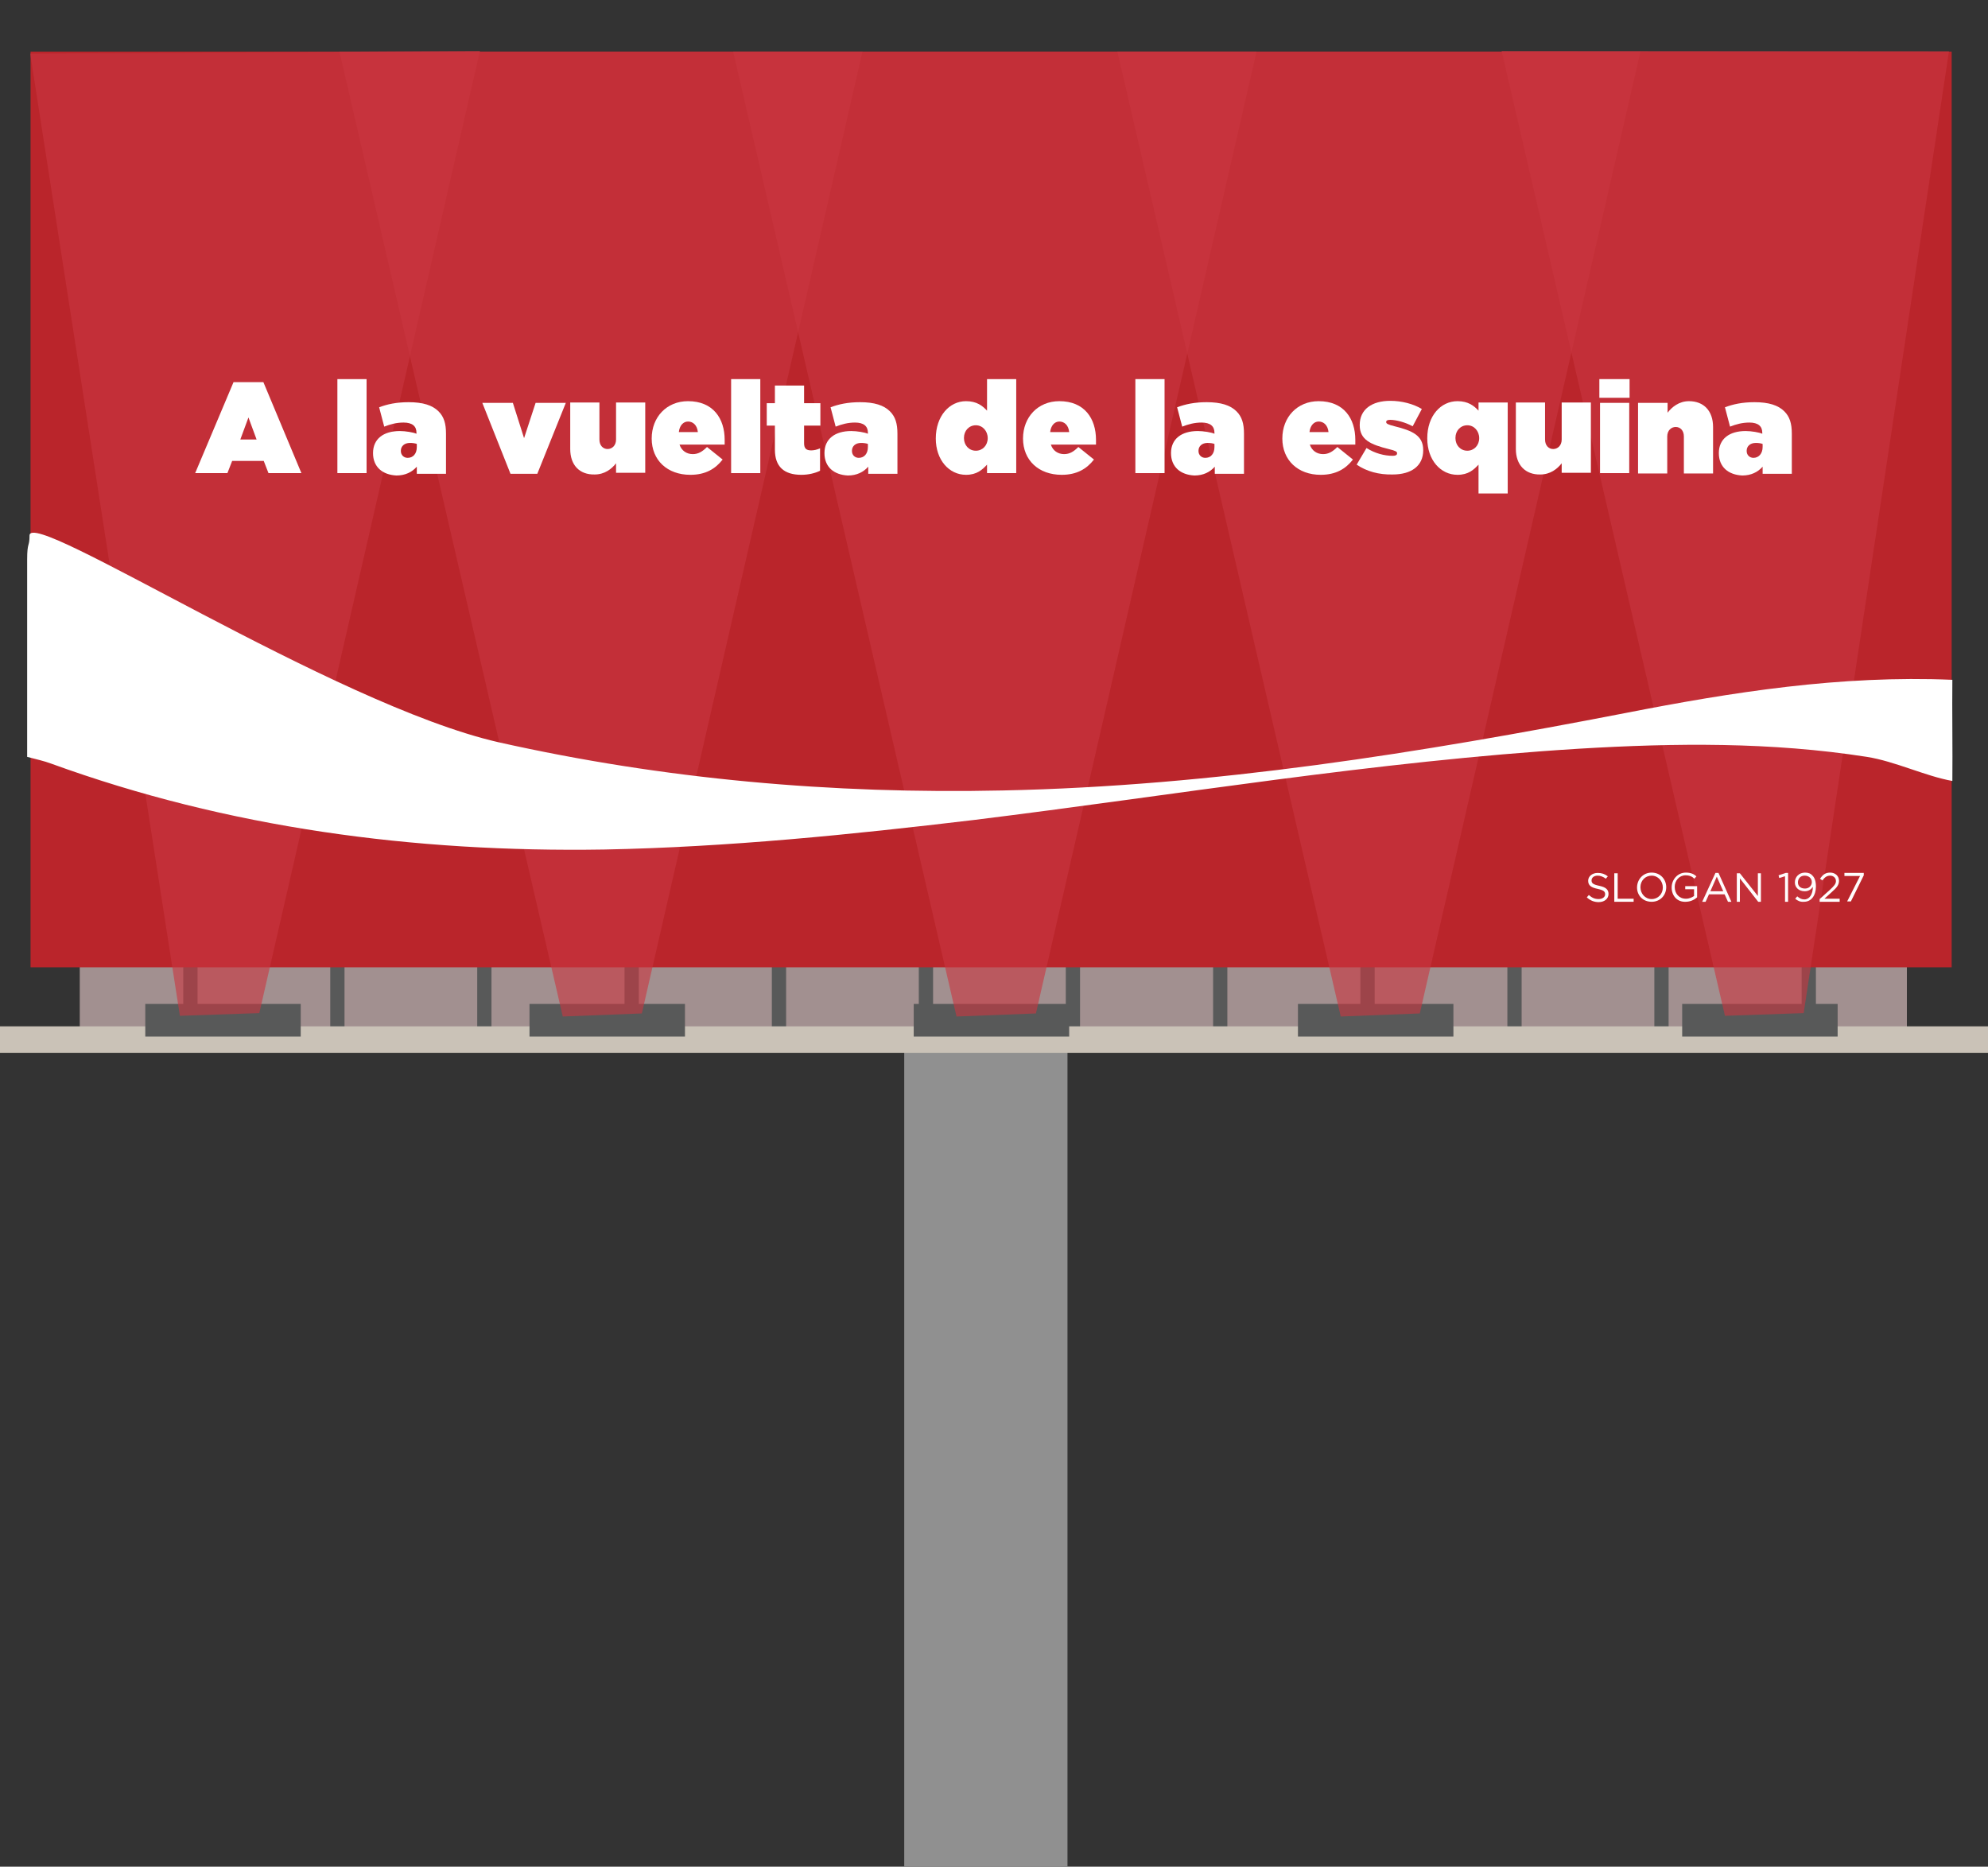 <?xml version="1.0" encoding="utf-8"?>
<!-- Generator: Adobe Illustrator 19.0.0, SVG Export Plug-In . SVG Version: 6.00 Build 0)  -->
<svg version="1.1" id="Layer_1" xmlns="http://www.w3.org/2000/svg" xmlns:xlink="http://www.w3.org/1999/xlink" x="0px" y="0px"
	 viewBox="-70.9 176 585.7 550" style="enable-background:new -70.9 176 585.7 550;" xml:space="preserve">
<rect x="-70.9" y="176" width="585.7" height="550" fill="#333333" stroke="none"/>
<style type="text/css">
	.st0{fill:#909090;}
	.st1{fill:#A29090;}
	.st2{fill:#585959;}
	.st3{fill:#CAC2B7;}
	.st4{fill:#BA252B;}
	.st5{opacity:0.61;fill:#C93641;enable-background:new    ;}
	.st6{fill:#FFFFFF;}
	.st7{fill:#FFFDFD;}
</style>
<rect x="195.5" y="467" class="st0" width="48.1" height="264.9"/>
<rect x="-47.4" y="448.9" class="st1" width="538.3" height="30.1"/>
<rect x="-16.9" y="448.9" class="st2" width="4.2" height="30.1"/>
<rect x="26.4" y="448.9" class="st2" width="4.2" height="30.1"/>
<rect x="69.7" y="448.9" class="st2" width="4.2" height="30.1"/>
<rect x="113.1" y="448.9" class="st2" width="4.2" height="30.1"/>
<rect x="156.5" y="448.9" class="st2" width="4.2" height="30.1"/>
<rect x="199.8" y="448.9" class="st2" width="4.2" height="30.1"/>
<rect x="243.1" y="448.9" class="st2" width="4.2" height="30.1"/>
<rect x="286.5" y="448.9" class="st2" width="4.2" height="30.1"/>
<rect x="329.9" y="448.9" class="st2" width="4.2" height="30.1"/>
<rect x="373.2" y="448.9" class="st2" width="4.2" height="30.1"/>
<rect x="416.5" y="448.9" class="st2" width="4.2" height="30.1"/>
<rect x="459.9" y="448.9" class="st2" width="4.2" height="30.1"/>
<rect x="-70.9" y="478.4" class="st3" width="585.7" height="7.8"/>
<rect x="-28.1" y="471.8" class="st2" width="45.8" height="9.6"/>
<rect x="85.1" y="471.8" class="st2" width="45.8" height="9.6"/>
<rect x="198.3" y="471.8" class="st2" width="45.8" height="9.6"/>
<rect x="311.5" y="471.8" class="st2" width="45.8" height="9.6"/>
<rect x="424.7" y="471.8" class="st2" width="45.8" height="9.6"/>
<rect x="-61.9" y="191.2" class="st4" width="566" height="269.8"/>
<polygon class="st5" points="5.5,474.5 70.5,191 -62,191.8 -17.9,475.3 "/>
<polygon class="st5" points="118.2,474.6 183.2,191.2 29.1,191.2 94.9,475.5 "/>
<polygon class="st5" points="234.3,474.6 299.3,191.2 145.1,191.2 210.9,475.5 "/>
<polygon class="st5" points="347.4,474.6 412.4,191.2 258.3,191.2 324.1,475.5 "/>
<polygon class="st5" points="460.5,474.5 503.3,191.1 371.5,191 437.3,475.3 "/>
<g>
	<path class="st6" d="M407.9,386.1c-60.4,11.7-121.1,21.5-183.3,22.8c-50.4,1.1-100-3.3-148.6-14.2
		c-48.7-11.1-138.2-69.4-138.2-60.9c0,3.4-0.7,1.8-0.7,7.1V399c2.6,0.7,5,1.2,7.1,2c52,18.9,106.7,26.2,162.9,25.3
		c36.5-0.7,72.8-4.4,108.9-8.7c59.3-7.3,118.3-17.3,178.3-21c28.4-1.7,56.6-2,84.8,2.4c8.3,1.3,17.3,5.7,25.2,7.1
		c0.1-9-0.1-20.8,0-29.8C471.4,374.9,439.6,379.9,407.9,386.1z"/>
</g>
<g>
	<path class="st6" d="M-2.1,288.6h8.8l11.2,26.8H8.2l-1.4-3.6h-9.3l-1.4,3.6h-9.5L-2.1,288.6z M4.7,305.5L2.3,299l-2.4,6.5H4.7z"/>
	<path class="st6" d="M28.5,287.7h8.6v27.7h-8.6C28.5,315.4,28.5,287.7,28.5,287.7z"/>
	<path class="st6" d="M39,309.5L39,309.5c0-4.2,3.1-6.5,7.9-6.5c1.7,0,4,0.4,4.9,0.8v-0.3c0-1.9-1.2-3-3.8-3c-2.1,0-3.9,0.5-5.7,1.2
		l-1.5-5.7c2.4-0.9,5.1-1.5,8.7-1.5c4.2,0,7,0.9,8.8,2.7c1.6,1.6,2.2,3.6,2.2,6.6v11.8h-8.6v-2.1c-1.4,1.6-3.4,2.6-6,2.6
		C41.8,315.9,39,313.6,39,309.5z M51.9,307.7v-0.9c-0.5-0.2-1.3-0.3-2-0.3c-1.7,0-2.7,1-2.7,2.3v0.1c0,1.2,0.9,2,2,2
		C50.8,310.9,51.9,309.7,51.9,307.7z"/>
	<path class="st6" d="M71.2,294.7h9l3.3,10.4l3.4-10.4h8.9l-8.4,20.9h-7.9L71.2,294.7z"/>
	<path class="st6" d="M97.1,308.3v-13.7h8.6v10.9c0,1.8,1.1,2.8,2.4,2.8c1.3,0,2.5-1,2.5-2.8v-10.9h8.6v20.7h-8.6v-2.8
		c-1.3,1.7-3.4,3.3-6.3,3.3C99.8,315.9,97.1,313,97.1,308.3z"/>
	<path class="st6" d="M121.1,305.2L121.1,305.2c0-6.3,4.4-11,10.7-11c7.4,0,10.8,5.1,10.8,11.4c0,0.5,0,1,0,1.4h-13.3
		c0.6,1.8,2.1,2.8,3.9,2.8c1.6,0,2.8-0.7,4.2-2.1l4.6,3.7c-2.1,2.7-5,4.5-9.5,4.5C125.7,315.9,121.1,311.6,121.1,305.2z
		 M134.7,303.3c-0.2-2-1.4-3.1-2.9-3.1c-1.4,0-2.5,1.2-2.7,3.1H134.7z"/>
	<path class="st6" d="M144.5,287.7h8.6v27.7h-8.6V287.7z"/>
	<path class="st6" d="M157.4,308.5v-7.1H155v-6.6h2.4v-5.2h8.6v5.2h4.8v6.6H166v5.2c0,1.6,0.7,2.1,2.1,2.1c0.8,0,1.7-0.2,2.6-0.6
		v6.6c-1.4,0.7-3.4,1.2-5.5,1.2C160.1,315.9,157.4,313.5,157.4,308.5z"/>
	<path class="st6" d="M172,309.5L172,309.5c0-4.2,3.1-6.5,7.9-6.5c1.7,0,4,0.4,4.9,0.8v-0.3c0-1.9-1.2-3-3.8-3
		c-2.1,0-3.9,0.5-5.7,1.2l-1.5-5.7c2.4-0.9,5.1-1.5,8.7-1.5c4.2,0,7,0.9,8.8,2.7c1.6,1.6,2.2,3.6,2.2,6.6v11.8h-8.6v-2.1
		c-1.4,1.6-3.4,2.6-6,2.6C174.8,315.9,172,313.6,172,309.5z M184.8,307.7v-0.9c-0.5-0.2-1.3-0.3-2-0.3c-1.7,0-2.7,1-2.7,2.3v0.1
		c0,1.2,0.9,2,2,2C183.7,310.9,184.8,309.7,184.8,307.7z"/>
	<path class="st6" d="M204.8,305.2L204.8,305.2c0-6.6,4-11,8.9-11c3.2,0,4.9,1.4,6.2,2.8v-9.3h8.6v27.7h-8.6v-2.5
		c-1.4,1.5-3,3-6.2,3C208.7,315.9,204.8,311.5,204.8,305.2z M220.1,305.1L220.1,305.1c0-2.1-1.5-3.8-3.5-3.8s-3.5,1.6-3.5,3.7v0.1
		c0,2.1,1.5,3.7,3.5,3.7S220.1,307.2,220.1,305.1z"/>
	<path class="st6" d="M230.5,305.2L230.5,305.2c0-6.3,4.4-11,10.7-11c7.4,0,10.8,5.1,10.8,11.4c0,0.5,0,1,0,1.4h-13.3
		c0.6,1.8,2.1,2.8,3.9,2.8c1.6,0,2.8-0.7,4.2-2.1l4.6,3.7c-2.1,2.7-5,4.5-9.5,4.5C235.1,315.9,230.5,311.6,230.5,305.2z
		 M244.1,303.3c-0.2-2-1.4-3.1-2.9-3.1c-1.4,0-2.5,1.2-2.7,3.1H244.1z"/>
	<path class="st6" d="M263.6,287.7h8.6v27.7h-8.6V287.7z"/>
	<path class="st6" d="M274.1,309.5L274.1,309.5c0-4.2,3.1-6.5,7.9-6.5c1.7,0,4,0.4,4.9,0.8v-0.3c0-1.9-1.2-3-3.8-3
		c-2.1,0-3.9,0.5-5.7,1.2l-1.5-5.7c2.4-0.9,5.1-1.5,8.7-1.5c4.2,0,7,0.9,8.8,2.7c1.6,1.6,2.2,3.6,2.2,6.6v11.8H287v-2.1
		c-1.4,1.6-3.4,2.6-6,2.6C276.9,315.9,274.1,313.6,274.1,309.5z M286.9,307.7v-0.9c-0.5-0.2-1.3-0.3-2-0.3c-1.7,0-2.7,1-2.7,2.3v0.1
		c0,1.2,0.9,2,2,2C285.8,310.9,286.9,309.7,286.9,307.7z"/>
	<path class="st6" d="M306.9,305.2L306.9,305.2c0-6.3,4.4-11,10.7-11c7.4,0,10.8,5.1,10.8,11.4c0,0.5,0,1,0,1.4H315
		c0.6,1.8,2.1,2.8,3.9,2.8c1.6,0,2.8-0.7,4.2-2.1l4.6,3.7c-2.1,2.7-5,4.5-9.5,4.5C311.5,315.9,306.9,311.6,306.9,305.2z
		 M320.5,303.3c-0.2-2-1.4-3.1-2.9-3.1c-1.4,0-2.5,1.2-2.7,3.1H320.5z"/>
	<path class="st6" d="M328.8,312.9l2.9-4.9c2.5,1.6,5.3,2.3,7.7,2.3c0.8,0,1.3-0.2,1.3-0.7v-0.1c0-0.4-0.4-0.7-2.5-1.2
		c-5.2-1.3-8.5-2.7-8.5-7v-0.1c0-4.6,3.6-7.1,9-7.1c3.4,0,6.8,0.9,9.3,2.4l-2.7,5.1c-2.2-1.2-4.9-1.9-6.6-1.9
		c-0.8,0-1.2,0.2-1.2,0.6v0.1c0,0.4,0.5,0.7,2.5,1.2c5.2,1.3,8.4,2.7,8.4,7v0.1c0,4.5-3.4,7.1-9,7.1
		C335.4,315.9,331.7,314.9,328.8,312.9z"/>
	<path class="st6" d="M364.7,312.9c-1.4,1.5-3,3-6.2,3c-5,0-8.9-4.4-8.9-10.7v-0.1c0-6.6,4-10.9,8.9-10.9c3.2,0,4.9,1.4,6.2,2.8
		v-2.4h8.6v26.8h-8.6V312.9z M364.9,305.1L364.9,305.1c0-2.1-1.5-3.8-3.5-3.8s-3.5,1.6-3.5,3.7v0.1c0,2.1,1.5,3.7,3.5,3.7
		S364.9,307.2,364.9,305.1z"/>
	<path class="st6" d="M375.7,308.3v-13.7h8.6v10.9c0,1.8,1.1,2.8,2.4,2.8s2.5-1,2.5-2.8v-10.9h8.6v20.7h-8.6v-2.8
		c-1.3,1.7-3.4,3.3-6.3,3.3C378.5,315.9,375.7,313,375.7,308.3z"/>
	<path class="st6" d="M400.3,287.7h8.9v5.5h-8.9V287.7z M400.5,294.7h8.6v20.7h-8.6V294.7z"/>
	<path class="st6" d="M411.8,294.7h8.6v2.9c1.3-1.7,3.4-3.4,6.3-3.4c4.4,0,7.1,2.9,7.1,7.6v13.7h-8.6v-10.9c0-1.8-1.1-2.8-2.4-2.8
		c-1.3,0-2.5,1-2.5,2.8v10.9h-8.6v-20.8H411.8z"/>
	<path class="st6" d="M435.5,309.5L435.5,309.5c0-4.2,3.1-6.5,7.9-6.5c1.7,0,4,0.4,4.9,0.8v-0.3c0-1.9-1.2-3-3.8-3
		c-2.1,0-3.9,0.5-5.7,1.2l-1.5-5.7c2.4-0.9,5.1-1.5,8.7-1.5c4.2,0,7,0.9,8.8,2.7c1.6,1.6,2.2,3.6,2.2,6.6v11.8h-8.6v-2.1
		c-1.4,1.6-3.4,2.6-6,2.6C438.3,315.9,435.5,313.6,435.5,309.5z M448.4,307.7v-0.9c-0.5-0.2-1.3-0.3-2-0.3c-1.7,0-2.7,1-2.7,2.3v0.1
		c0,1.2,0.9,2,2,2C447.2,310.9,448.4,309.7,448.4,307.7z"/>
</g>
<g>
	<path class="st7" d="M396.6,440.4l0.6-0.7c0.9,0.8,1.7,1.2,2.9,1.2c1.1,0,1.9-0.6,1.9-1.4v0c0-0.8-0.4-1.2-2.2-1.6
		c-1.9-0.4-2.8-1-2.8-2.4v0c0-1.3,1.2-2.3,2.8-2.3c1.2,0,2.1,0.3,3,1l-0.6,0.7c-0.8-0.6-1.6-0.9-2.4-0.9c-1.1,0-1.8,0.6-1.8,1.4v0
		c0,0.8,0.4,1.2,2.3,1.6c1.9,0.4,2.7,1.1,2.7,2.4v0c0,1.4-1.2,2.4-2.9,2.4C398.7,441.8,397.6,441.3,396.6,440.4z"/>
	<path class="st7" d="M404.8,433.3h0.9v7.5h4.7v0.9h-5.7V433.3z"/>
	<path class="st7" d="M411.4,437.5L411.4,437.5c0-2.3,1.7-4.4,4.3-4.4c2.6,0,4.3,2,4.3,4.3c0,0,0,0,0,0c0,2.3-1.7,4.3-4.3,4.3
		S411.4,439.8,411.4,437.5z M419,437.5L419,437.5c0-1.9-1.4-3.5-3.3-3.5s-3.3,1.5-3.3,3.4v0c0,1.9,1.4,3.5,3.3,3.5
		S419,439.4,419,437.5z"/>
	<path class="st7" d="M421.6,437.5L421.6,437.5c0-2.3,1.7-4.4,4.2-4.4c1.4,0,2.3,0.4,3.1,1.1l-0.6,0.7c-0.6-0.6-1.4-1-2.6-1
		c-1.9,0-3.2,1.6-3.2,3.4v0c0,2,1.3,3.5,3.3,3.5c1,0,1.8-0.4,2.4-0.8V438h-2.6v-0.9h3.5v3.3c-0.8,0.7-2,1.3-3.4,1.3
		C423.2,441.8,421.6,439.9,421.6,437.5z"/>
	<path class="st7" d="M434.5,433.2h0.9l3.8,8.5h-1l-1-2.2h-4.6l-1,2.2h-1L434.5,433.2z M436.8,438.6l-1.9-4.3l-1.9,4.3H436.8z"/>
	<path class="st7" d="M440.8,433.3h0.9l5.3,6.7v-6.7h0.9v8.4h-0.8l-5.4-6.9v6.9h-0.9V433.3z"/>
	<path class="st7" d="M454.9,434.2l-1.6,0.5l-0.2-0.8l2.1-0.7h0.7v8.5h-0.9V434.2z"/>
	<path class="st7" d="M458,440.8l0.6-0.7c0.7,0.6,1.3,0.9,2.1,0.9c1.5,0,2.5-1.5,2.5-3.7c-0.5,0.7-1.2,1.3-2.4,1.3
		c-1.7,0-2.9-1.1-2.9-2.6v0c0-1.6,1.2-2.9,3-2.9c1,0,1.7,0.3,2.2,0.9c0.6,0.6,1,1.6,1,3.2v0c0,2.7-1.4,4.5-3.5,4.5
		C459.5,441.8,458.7,441.4,458,440.8z M462.9,435.9L462.9,435.9c0-1.1-0.9-1.9-2.1-1.9c-1.3,0-2,0.9-2,2v0c0,1.1,0.8,1.8,2.1,1.8
		C462.1,437.8,462.9,436.9,462.9,435.9z"/>
	<path class="st7" d="M465.2,440.9l3-2.7c1.3-1.2,1.8-1.8,1.8-2.6c0-1-0.8-1.6-1.7-1.6c-1,0-1.6,0.5-2.3,1.4l-0.7-0.5
		c0.8-1.1,1.5-1.8,3-1.8c1.5,0,2.6,1,2.6,2.4v0c0,1.2-0.6,2-2.1,3.3l-2.2,2h4.5v0.9h-5.9V440.9z"/>
	<path class="st7" d="M477.1,434.1h-4.6v-0.9h5.7v0.7l-3.8,7.7h-1.1L477.1,434.1z"/>
</g>
</svg>
